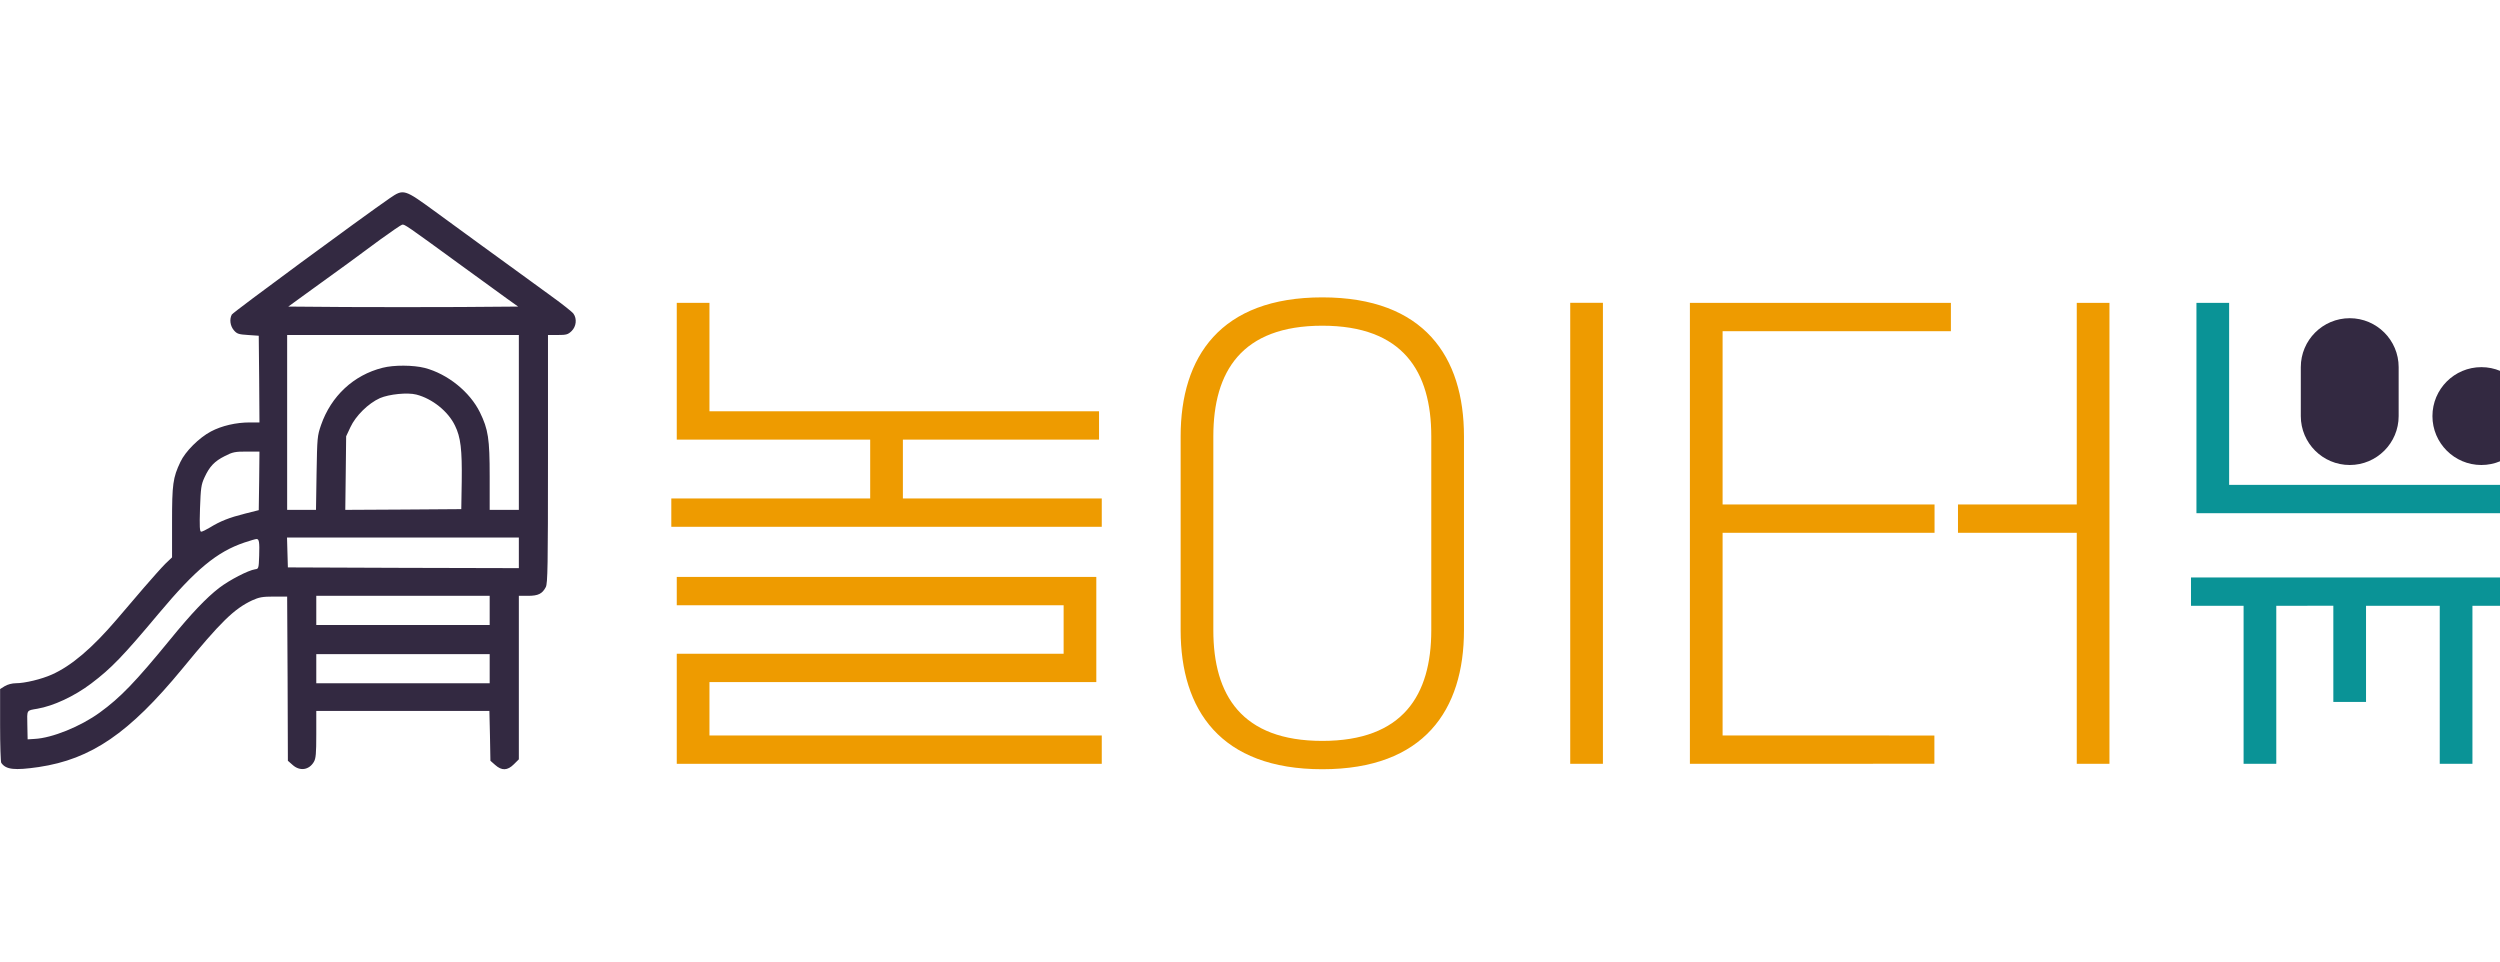 <svg width="78" height="30" viewBox="0 0 78 30" fill="none" xmlns="http://www.w3.org/2000/svg">
  <path d="M52.725 23.831V9.449H60.868V10.333H53.745V15.739H60.358V16.623H53.745V22.947H56.601C58.471 22.947 60.353 22.948 60.353 22.948V23.828C60.353 23.828 58.471 23.831 56.601 23.831H52.725ZM61.089 15.739H64.795V9.449H65.815V23.831H64.795V16.623H61.089V15.739Z" fill="#EE9B00"/>
  <path d="M36.836 13.613C36.836 11.131 38.077 9.278 41.256 9.278C44.435 9.278 45.676 11.131 45.676 13.613V19.665C45.676 22.147 44.435 24 41.256 24C38.077 24 36.836 22.147 36.836 19.665V13.613ZM48.991 23.83V9.448H50.011V23.83H48.991ZM41.256 23.116C43.772 23.116 44.656 21.688 44.656 19.665V13.613C44.656 11.59 43.772 10.162 41.256 10.162C38.74 10.162 37.856 11.59 37.856 13.613V19.665C37.856 21.688 38.74 23.116 41.256 23.116Z" fill="#EE9B00"/>
  <path d="M20.945 15.552H27.15V13.716H21.115V9.449H22.135V12.832H34.29V13.716H28.17V15.552H34.375V16.436H20.945V15.552ZM21.115 23.831V20.397H33.185V18.884H21.115V18H34.205V21.281H22.135V22.947H34.375V23.831H21.115Z" fill="#EE9B00"/>
  <path d="M80.599 15.127V9.449H81.619V16.011H68.529V9.449H69.549V15.127H80.599ZM76.12 23.831V18.901H73.82V21.9H72.8V18.899L71.02 18.901V23.831H70V18.901H68.359V18.017H81.789V18.901L79.94 18.899V21.9H78.92V18.901H77.14V23.831H76.12Z" fill="#0A9396"/>
  <path d="M73.312 9.928C72.469 9.928 71.785 10.612 71.785 11.455V12.982C71.785 13.824 72.469 14.508 73.312 14.508C74.154 14.508 74.838 13.824 74.838 12.982V11.455C74.838 10.612 74.154 9.928 73.312 9.928ZM77.418 11.455C76.576 11.455 75.892 12.139 75.892 12.982C75.892 13.824 76.576 14.508 77.418 14.508C78.261 14.508 78.945 13.824 78.945 12.982C78.945 12.139 78.261 11.455 77.418 11.455Z" fill="#332941"/>
  <path d="M13.596 6.615C14.06 6.956 14.71 7.429 15.042 7.67C15.379 7.915 15.86 8.265 16.119 8.452C16.374 8.638 16.865 8.993 17.206 9.243C17.547 9.488 17.856 9.734 17.893 9.788C18.006 9.947 17.979 10.188 17.834 10.329C17.72 10.438 17.67 10.452 17.402 10.452H17.097V14.316C17.097 17.658 17.088 18.203 17.029 18.317C16.92 18.526 16.792 18.59 16.474 18.59H16.188V21.14V23.691L16.033 23.845C15.833 24.045 15.656 24.05 15.451 23.868L15.301 23.736L15.287 22.959L15.269 22.181H12.569H9.868V22.913C9.868 23.513 9.855 23.668 9.791 23.773C9.641 24.027 9.355 24.068 9.132 23.868L8.982 23.736L8.973 21.172L8.959 18.613H8.541C8.182 18.613 8.082 18.635 7.868 18.731C7.3 18.999 6.895 19.394 5.686 20.867C4.031 22.877 2.849 23.686 1.208 23.932C0.453 24.041 0.185 24.014 0.039 23.8C0.021 23.773 0.003 23.245 0.003 22.622V21.499L0.148 21.408C0.239 21.354 0.38 21.317 0.494 21.317C0.776 21.317 1.299 21.19 1.621 21.045C2.231 20.772 2.876 20.222 3.635 19.335C3.849 19.085 4.236 18.635 4.49 18.335C4.745 18.04 5.045 17.703 5.158 17.59L5.368 17.39V16.294C5.368 15.107 5.395 14.903 5.627 14.416C5.781 14.084 6.213 13.657 6.581 13.462C6.918 13.284 7.363 13.18 7.791 13.18H8.095L8.086 11.825L8.073 10.475L7.741 10.452C7.445 10.434 7.391 10.416 7.295 10.302C7.181 10.165 7.154 9.961 7.232 9.815C7.268 9.743 11.305 6.774 12.155 6.188C12.596 5.887 12.605 5.892 13.596 6.615ZM11.864 7.474C11.528 7.724 11.069 8.056 10.846 8.224C10.618 8.388 10.114 8.756 9.714 9.043L8.995 9.565L10.768 9.579C11.746 9.584 13.36 9.584 14.356 9.579L16.165 9.565L15.815 9.315C15.624 9.179 14.992 8.72 14.406 8.292C12.673 7.029 12.623 6.992 12.546 7.01C12.51 7.019 12.201 7.229 11.864 7.474ZM8.959 13.18V15.908H9.409H9.859L9.877 14.757C9.896 13.652 9.9 13.598 10.018 13.257C10.332 12.357 11.032 11.702 11.937 11.475C12.287 11.384 12.896 11.389 13.251 11.479C13.965 11.666 14.66 12.225 14.974 12.866C15.233 13.398 15.278 13.684 15.278 14.871V15.908H15.733H16.188V13.18V10.452H12.573H8.959V13.18ZM11.855 12.421C11.491 12.584 11.096 12.975 10.932 13.33L10.8 13.612L10.787 14.762L10.773 15.908L12.582 15.898L14.392 15.885L14.406 15.021C14.419 14.03 14.374 13.639 14.196 13.28C13.983 12.834 13.487 12.439 12.992 12.311C12.714 12.239 12.142 12.298 11.855 12.421ZM7.013 14.23C6.695 14.389 6.536 14.553 6.377 14.903C6.277 15.121 6.263 15.226 6.24 15.867C6.222 16.435 6.231 16.589 6.277 16.589C6.309 16.589 6.431 16.53 6.55 16.458C6.868 16.262 7.154 16.148 7.641 16.026L8.073 15.917L8.086 15.003L8.095 14.089H7.695C7.336 14.089 7.259 14.103 7.013 14.23ZM8.968 17.235L8.982 17.703L12.582 17.717L16.188 17.726V17.249V16.771H12.573H8.955L8.968 17.235ZM7.627 16.926C6.768 17.217 6.113 17.758 4.958 19.135C3.831 20.481 3.476 20.849 2.844 21.327C2.321 21.722 1.667 22.027 1.162 22.113C0.821 22.172 0.844 22.136 0.853 22.622L0.862 23.068L1.08 23.054C1.626 23.027 2.512 22.668 3.113 22.231C3.758 21.763 4.222 21.281 5.308 19.954C5.972 19.14 6.436 18.653 6.836 18.344C7.163 18.094 7.745 17.794 7.959 17.762C8.068 17.749 8.073 17.735 8.086 17.344C8.1 16.917 8.086 16.817 8.004 16.817C7.973 16.817 7.804 16.867 7.627 16.926ZM9.868 19.044V19.499H12.573H15.278V19.044V18.59H12.573H9.868V19.044ZM9.868 20.863V21.317H12.573H15.278V20.863V20.408H12.573H9.868V20.863Z" fill="#332941"/>
</svg>
